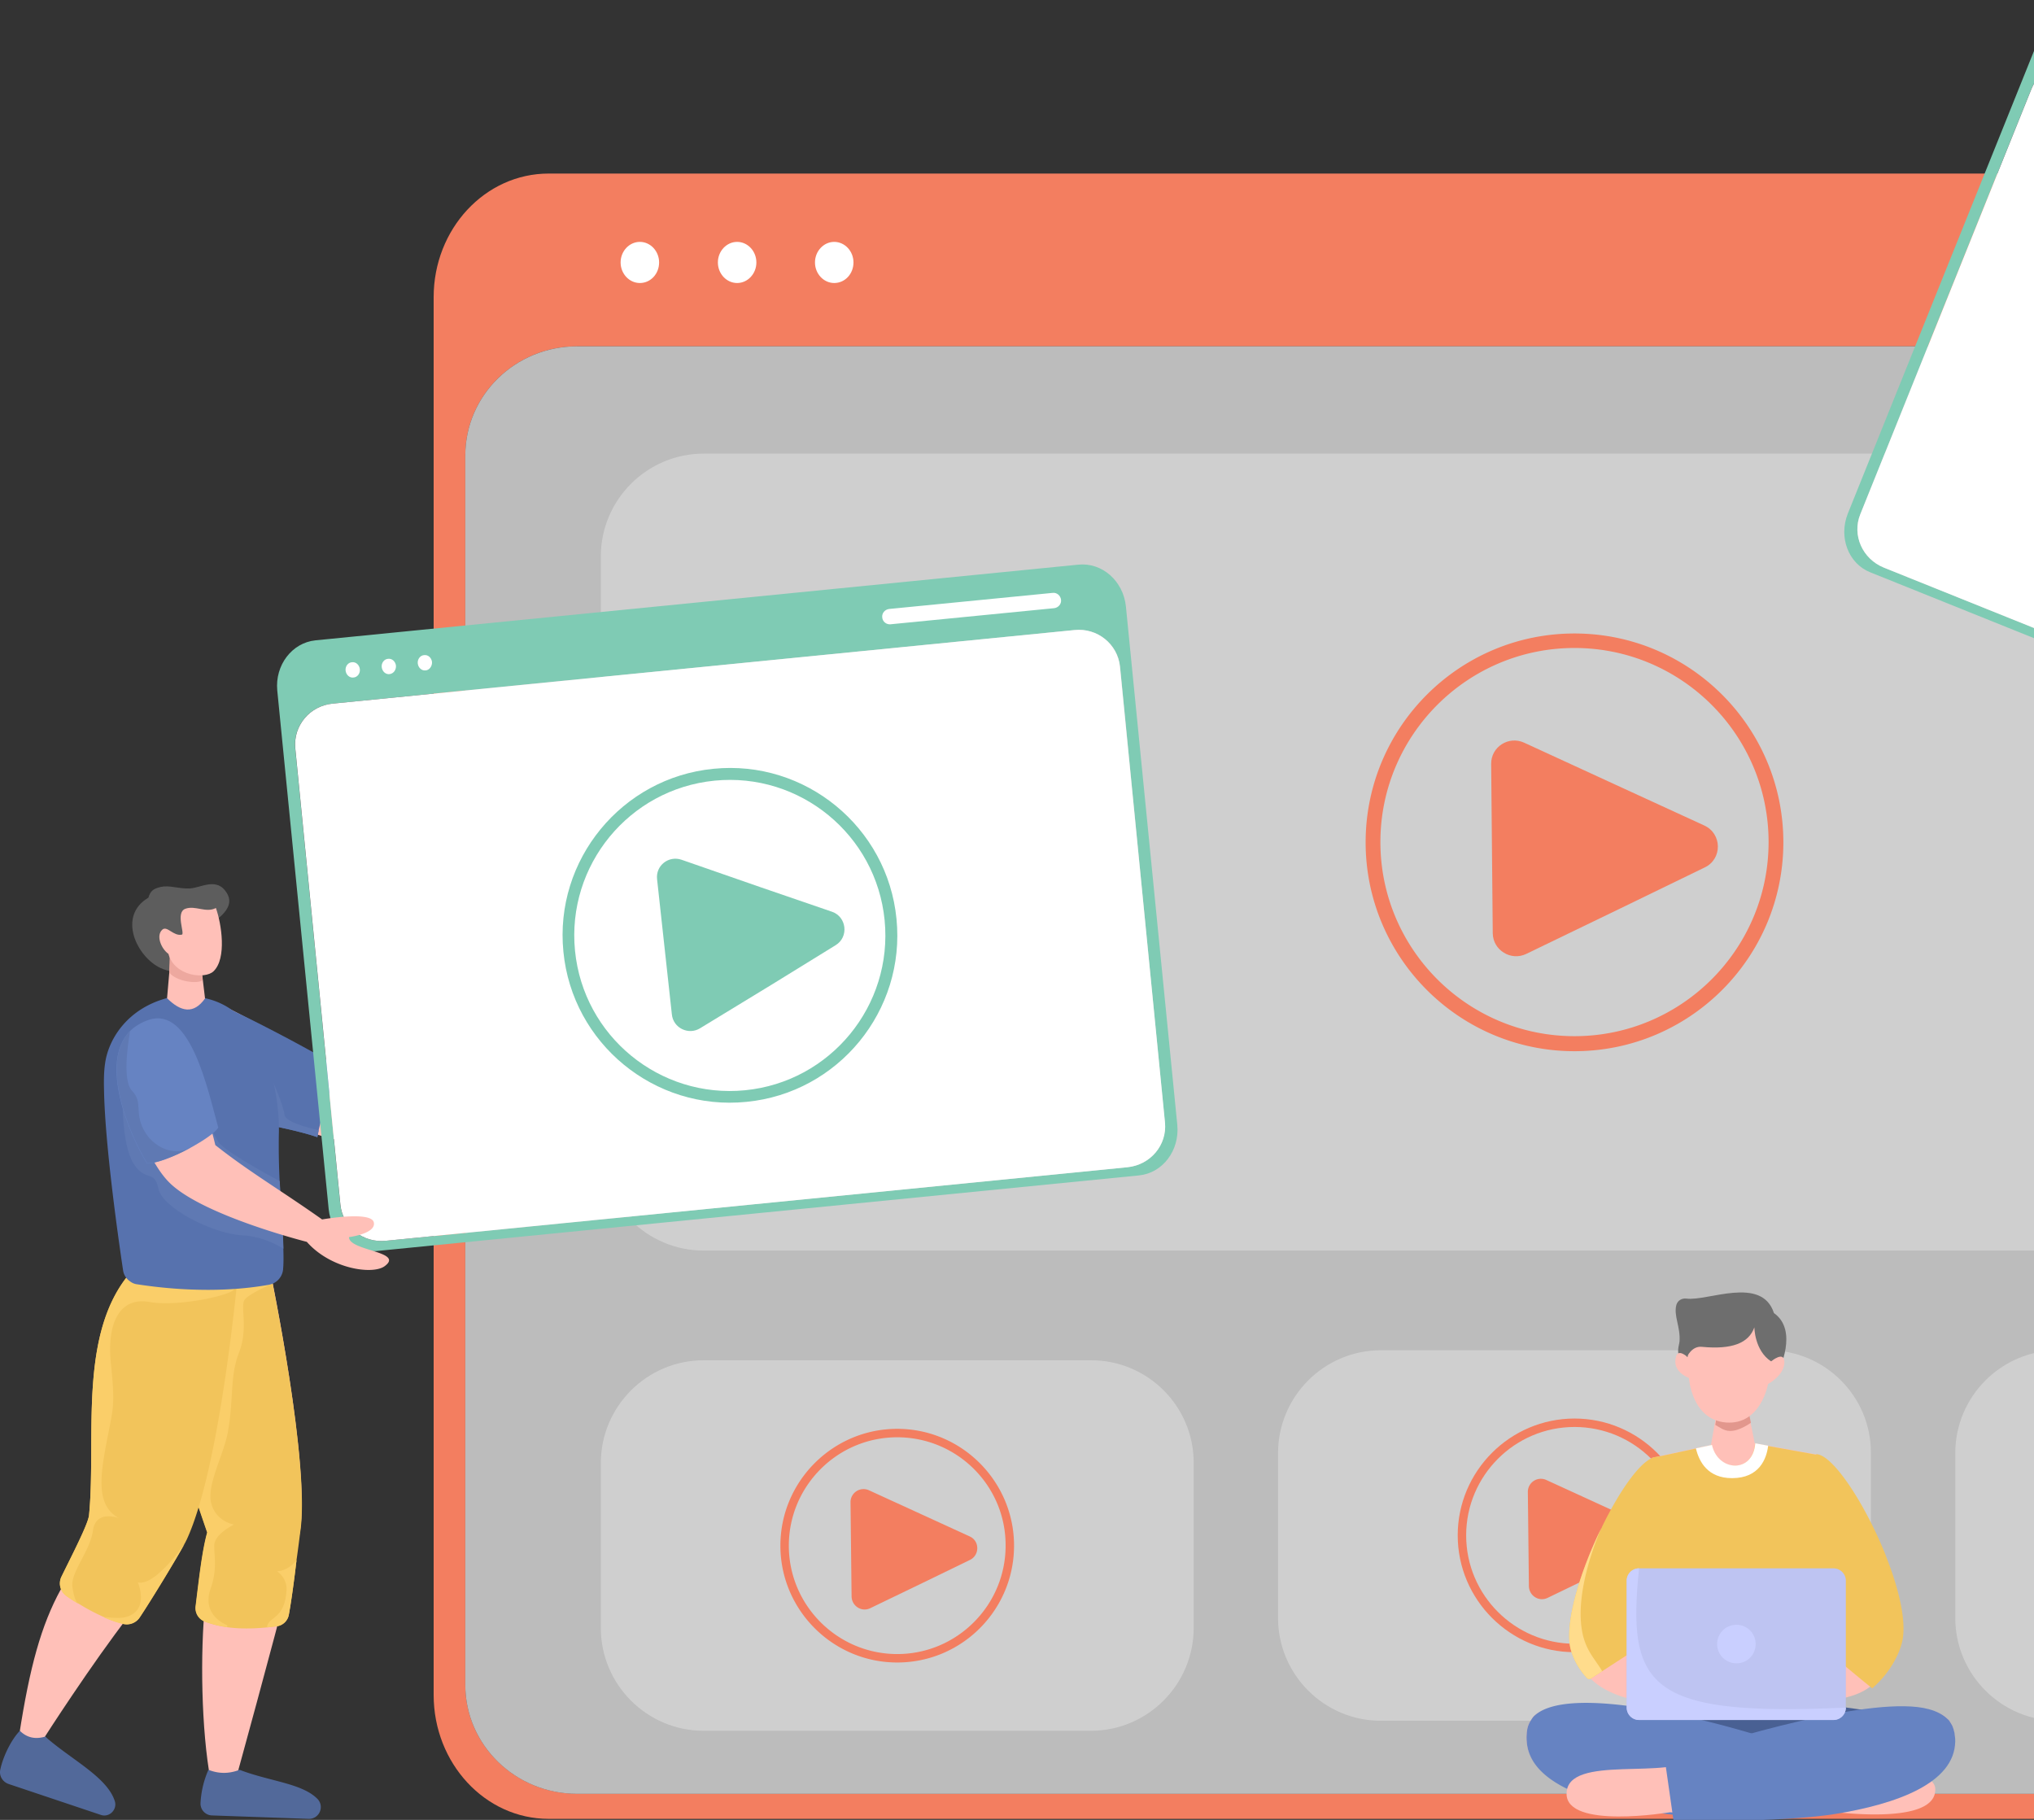 <svg width="380" height="340" fill="none" xmlns="http://www.w3.org/2000/svg"><rect width="100%" height="100%" fill="#333333" stroke="none"/><path d="M486.492 32.426H102.497c-11.874 0-21.481 10.346-21.481 23.106v261.122c0 12.76 9.607 23.156 21.481 23.156h383.995c11.874 0 21.481-10.396 21.481-23.156V55.533c0-12.76-9.607-23.107-21.481-23.107Zm15.52 282.355c0 11.283-9.361 20.348-20.89 20.348H107.817c-11.528 0-20.89-9.115-20.89-20.348V85.093c0-11.282 9.362-20.397 20.89-20.397h373.305c11.578 0 20.89 9.115 20.89 20.397v229.688Z" fill="#F37E60"/><path d="M502.013 85.096v229.688c0 11.283-9.36 20.348-20.889 20.348H107.819c-11.528 0-20.89-9.115-20.89-20.348V85.096c0-11.282 9.362-20.397 20.89-20.397h373.305c11.578 0 20.889 9.164 20.889 20.397Z" fill="#fff" fill-opacity=".67"/><path d="M159.451 49.032c0-2.118-1.626-3.842-3.597-3.842-1.97 0-3.596 1.724-3.596 3.842 0 2.119 1.626 3.843 3.596 3.843 2.02 0 3.597-1.724 3.597-3.843ZM141.31 49.032c0-2.118-1.626-3.842-3.596-3.842-1.971 0-3.597 1.724-3.597 3.842 0 2.119 1.626 3.843 3.597 3.843 1.97 0 3.596-1.724 3.596-3.843ZM123.138 49.032c0-2.118-1.625-3.842-3.596-3.842s-3.597 1.724-3.597 3.842c0 2.119 1.626 3.843 3.597 3.843 2.02 0 3.596-1.724 3.596-3.843Z" fill="#fff"/><path d="M456.88 84.75H131.465c-10.593 0-19.215 8.622-19.215 19.215v110.459c0 10.592 8.622 19.214 19.215 19.214H456.88c10.593 0 19.215-8.622 19.215-19.214V103.965c0-10.593-8.622-19.215-19.215-19.215ZM203.839 254.135h-72.374c-10.593 0-19.215 8.622-19.215 19.214v30.793c0 10.593 8.622 19.214 19.215 19.214h72.325c10.593 0 19.215-8.621 19.215-19.214v-30.793c.049-10.592-8.573-19.214-19.166-19.214ZM330.363 252.264h-72.375c-10.593 0-19.215 8.622-19.215 19.214v30.793c0 10.592 8.622 19.214 19.215 19.214h72.326c10.592 0 19.214-8.622 19.214-19.214v-30.793c.049-10.592-8.573-19.214-19.165-19.214ZM456.886 252.264h-72.375c-10.592 0-19.214 8.622-19.214 19.214v30.793c0 10.592 8.622 19.214 19.214 19.214h72.326c10.593 0 19.215-8.622 19.215-19.214v-30.793c.049-10.592-8.573-19.214-19.166-19.214Z" fill="#fff" fill-opacity=".29"/><path d="M285.139 178.215c-2.857 1.38-6.208-.69-6.257-3.843l-.148-15.815-.148-15.815c-.049-3.202 3.252-5.321 6.159-3.991l17.884 8.228 15.766 7.243c3.35 1.527 3.4 6.257.099 7.833l-15.618 7.587-17.737 8.573Z" fill="#F37E60"/><path d="M294.153 196.392c-21.53 0-39.02-17.49-39.02-39.02 0-21.53 17.49-39.02 39.02-39.02 21.53 0 39.02 17.49 39.02 39.02 0 21.53-17.49 39.02-39.02 39.02Zm0-75.331c-20.003 0-36.261 16.259-36.261 36.262 0 20.002 16.258 36.261 36.261 36.261 20.003 0 36.261-16.259 36.261-36.261 0-20.003-16.258-36.262-36.261-36.262ZM162.594 300.448c-1.626.788-3.449-.394-3.498-2.168l-.099-8.819-.099-8.819a2.433 2.433 0 0 1 3.449-2.217l10.002 4.582 8.819 4.04c1.872.837 1.872 3.498.049 4.385l-8.721 4.237-9.902 4.779Z" fill="#F37E60"/><path d="M167.623 310.597c-12.022 0-21.826-9.804-21.826-21.826 0-12.021 9.804-21.826 21.826-21.826 12.021 0 21.825 9.805 21.825 21.826 0 12.022-9.755 21.826-21.825 21.826Zm0-42.075c-11.184 0-20.25 9.115-20.25 20.249 0 11.184 9.115 20.249 20.25 20.249 11.183 0 20.249-9.114 20.249-20.249.049-11.184-9.066-20.249-20.249-20.249ZM289.133 298.522c-1.626.788-3.449-.394-3.498-2.168l-.099-8.819-.098-8.819a2.433 2.433 0 0 1 3.448-2.217l10.002 4.582 8.819 4.04c1.872.838 1.872 3.498.049 4.385l-8.721 4.237-9.902 4.779Z" fill="#F37E60"/><path d="M294.162 308.671c-12.022 0-21.826-9.804-21.826-21.826 0-12.021 9.804-21.825 21.826-21.825 12.021 0 21.825 9.804 21.825 21.825 0 12.071-9.755 21.826-21.825 21.826Zm0-42.075c-11.184 0-20.249 9.115-20.249 20.249 0 11.184 9.114 20.249 20.249 20.249 11.184 0 20.249-9.114 20.249-20.249.049-11.134-9.065-20.249-20.249-20.249Z" fill="#F37E60"/><path d="M78.646 188.064s-4.139 23.205-10.15 24.831c-2.71.739-6.207.099-9.557-1.034-5.666-1.922-10.84-5.321-11.036-6.257l-5.715-17.441c3.3 1.428 22.12 12.169 23.648 13.154 2.513-3.744 7.883-13.45 8.08-14.189 0 0-1.182-5.222-.148-6.7.936-1.281 1.232 2.956 1.626 2.463.444-.591 2.907-6.651 4.582-4.878 3.646 4.04-1.33 10.051-1.33 10.051Z" fill="#FFC0B8"/><path d="M62.628 198.951c-.394 3.942-2.414 9.066-3.103 12.219-.1.493-.198.936-.247 1.281-5.666-1.922-12.465-2.562-12.662-3.498l-1.28-5.863-3.203-14.879c3.35 1.429 13.943 6.848 20.495 10.74Z" fill="#5772AE"/><path d="M59.556 211.169c-.098.493-.197.936-.246 1.281-5.666-1.921-12.465-2.562-12.662-3.498l-1.28-5.863 5.714-.788s1.823 4.089 2.07 5.961c.197 1.38 4.187 2.365 6.404 2.907Z" fill="#5F79B3"/><path d="M40.662 287.291c-1.183 4.434-1.922 8.376-2.316 12.071-.985 9.41-.739 23.944.986 33.157l4.828-.492s6.848-24.831 10.05-37.493c.838-3.203 1.478-6.11 1.823-8.277 1.971-12.367-5.271-47.446-5.715-49.712V236.397l-19.46-2.709c-10.347 24.584 1.92 30.792 9.804 53.603Z" fill="#FFC0B8"/><path d="M56.086 286.256c-.099.788-.345 2.808-.69 5.223-.394 3.35-.936 7.488-1.428 10.149a2.666 2.666 0 0 1-2.316 2.217c-.591.049-1.183.148-1.774.197-2.562.246-5.074.296-7.538-.049a19.888 19.888 0 0 1-4.089-1.035 2.691 2.691 0 0 1-1.724-2.858c.64-5.123 1.182-10.247 2.167-13.795-2.906-8.424-4.483-13.598-7.242-19.214-1.478-3.006-2.71-5.863-3.547-8.819-1.823-6.602-1.626-13.844 2.906-24.536l19.461 2.71V236.594c.493 2.217 7.736 37.296 5.814 49.662Z" fill="#F2C45B"/><path d="M50.961 239.793s-4.434 1.873-5.271 3.055c-.838 1.183.739 5.321-1.035 9.854-1.774 4.532-.936 8.671-2.119 15.026-.837 4.287-3.99 9.805-3.054 13.204.936 3.4 4.237 3.893 4.237 3.893s-3.695 1.773-3.695 3.941.591 4.434-.69 8.08c-1.28 3.646.887 5.764 2.907 6.7.246.099.295.247.148.444a19.89 19.89 0 0 1-4.09-1.035 2.69 2.69 0 0 1-1.724-2.857c.64-5.124 1.182-10.248 2.168-13.795-2.907-8.425-4.484-13.598-7.243-19.215-1.478-3.005-2.71-5.863-3.547-8.819 1.97-8.918 3.745-17.047 3.942-18.426.492-3.203 16.85-2.02 16.85-2.02l2.216 1.97Z" fill="#FACE69"/><path d="M20.275 338.181 8.4 324.435s8.72-13.598 15.766-22.664c1.675-2.167 3.252-4.04 4.582-5.468 9.656-10.002 14.682-60.354 14.682-60.354H27.517c-12.514 11.48-9.36 27.344-9.706 42.962-.148 5.42-1.872 10.642-4.779 15.224-.591.936-1.133 1.872-1.675 2.808-3.646 6.651-5.813 14.485-7.784 27.295l-2.464 8.326 19.166 5.617Z" fill="#FFC0B8"/><path d="M44.667 235.758s-3.251 37.838-9.804 51.928c-.099.148-.197.444-.394.739-1.478 2.71-6.11 10.347-8.376 13.746a2.92 2.92 0 0 1-2.907 1.232c-1.133-.246-2.463-.69-3.744-1.281a37.426 37.426 0 0 1-4.828-2.562h-.05c-.788-.493-1.576-.985-2.167-1.429a2.853 2.853 0 0 1-.936-3.547c1.872-3.843 5.025-9.903 5.173-11.529 1.478-15.027-2.562-36.015 9.508-47.149h2.02l12.17-.148h4.335Z" fill="#F2C45B"/><path d="m40.381 235.805 3.35 4.976c.099 1.084-10.445 3.449-15.815 2.463-5.173-.936-8.03 3.301-7.193 11.529.838 8.178.394 8.326-.838 14.83-1.231 6.503-1.872 11.775 2.365 14.041-.246-.099-4.335-1.577-4.877 2.266-.542 3.942-4.237 7.834-3.843 10.593.345 2.365.887 3.005 1.035 3.104-.789-.493-1.577-.985-2.168-1.429a2.853 2.853 0 0 1-.936-3.547c1.872-3.843 5.025-9.903 5.173-11.529 1.478-15.027-2.562-36.015 9.508-47.15h2.02l12.219-.147Z" fill="#FACE69"/><path d="M52.885 237.184a3.24 3.24 0 0 1-2.71 2.857c-3.646.641-7.44.936-11.331.936-4.287 0-8.721-.345-13.204-1.034a2.654 2.654 0 0 1-1.33-.542 3.01 3.01 0 0 1-1.33-2.168c-.937-6.257-3.4-23.698-3.548-33.749-.05-1.872 0-3.498.197-4.779.542-4.188 3.843-10.198 11.676-12.267l6.996.049c11.973 2.562 13.993 18.968 13.796 25.373-.05 2.956 0 5.912.147 8.77.197 4.779.592 9.262.69 12.661.05 1.528.05 2.858-.05 3.893Z" fill="#5772AE"/><path d="M52.949 233.29c-1.922-1.182-4.631-2.365-7.785-2.513-5.271-.246-14.879-5.074-15.568-8.72-.74-3.646-2.464-1.133-4.68-4.73-2.218-3.596-2.02-12.366-2.02-12.366l14.878 2.71s1.774 3.498 2.956 5.567c.887 1.577 8.179 5.617 11.529 7.439.246 4.779.64 9.214.69 12.613Z" fill="#5F79B3"/><path d="M44.755 330.646c5.616 2.168 11.725 2.513 14.583 5.469 1.33 1.429.295 3.745-1.675 3.695l-18.082-.64a2.21 2.21 0 0 1-2.118-2.316 17.585 17.585 0 0 1 1.478-6.208c1.872.74 3.793.789 5.813 0ZM8.444 324.439c4.828 4.287 11.578 7.538 13.007 12.071.492 1.577-1.035 3.104-2.612 2.562l-17.194-5.764c-1.183-.395-1.872-1.577-1.577-2.759.542-2.513 2.07-5.568 3.646-7.194 1.33 1.331 2.956 1.626 4.73 1.084Z" fill="#52699A"/><path d="M36.142 180.327c-2.267.69-3.203 1.823-6.11.542-4.433-2.02-8.178-9.705-2.315-13.154.394-1.232.838-1.675 2.365-2.02 1.576-.345 3.153.345 5.272.295 2.118-.049 5.173-2.266 7.045.887 1.872 3.104-2.76 5.518-5.075 7.095-2.315 1.478-1.576 4.089-1.182 6.355Z" fill="#5D5D5D"/><path d="M31.21 186.488c2.563 2.562 4.977 3.054 7.096.049l-.592-4.927-.246-2.069h-5.666l-.098 1.281-.493 5.666Z" fill="#FFC0B8"/><path d="M31.61 181.711c1.379 1.675 5.222 2.168 6.256 1.429l-.443-3.646-5.666-2.365-.148 4.582Z" fill="#EDA89F"/><path d="M40.336 169.637c1.035 2.907 2.07 9.411-.444 11.825-1.576 1.527-7.291.936-8.424-3.252-1.38-.985-2.365-3.449-1.134-4.533.887-.788 2.07 1.281 3.646.937.592-.148-1.231-4.139.64-4.829 1.873-.689 3.844.838 5.716-.148Z" fill="#FFC0B8"/><path d="M34.464 288.473c-1.478 2.709-6.109 10.346-8.375 13.745a2.92 2.92 0 0 1-2.907 1.232c-1.133-.246-2.463-.69-3.744-1.281.098-.197 2.463.394 4.187-.098 4.385-1.281 2.119-6.454 2.119-6.454 3.104.837 8.375-6.701 8.72-7.144ZM55.4 291.479c-.393 3.35-.935 7.488-1.428 10.149a2.666 2.666 0 0 1-2.316 2.217c-.59.049-1.182.148-1.773.197.197-2.119 3.3-1.33 3.646-6.947.147-2.316-1.774-3.547-1.774-3.547 1.232 0 2.759-.887 3.646-2.069Z" fill="#FACE69"/><path d="m201.475 105.491-142.532 14.14c-4.385.443-7.588 4.631-7.144 9.361l9.607 96.91c.493 4.73 4.434 8.228 8.82 7.834l142.581-14.14c4.385-.443 7.587-4.631 7.144-9.41l-9.607-96.911c-.493-4.729-4.434-8.227-8.869-7.784Zm16.16 104.251c.394 4.188-2.709 7.883-6.996 8.327L72.048 231.814c-4.286.444-8.08-2.611-8.474-6.799l-8.425-85.233c-.394-4.188 2.71-7.933 6.996-8.327l138.591-13.745c4.287-.444 8.08 2.611 8.524 6.799l8.375 85.233Z" fill="#7FCBB4"/><path d="m209.228 124.508 8.425 85.234c.394 4.187-2.71 7.883-6.996 8.326L72.066 231.814c-4.287.443-8.08-2.611-8.475-6.799l-8.425-85.234c-.394-4.188 2.71-7.932 6.997-8.326l138.591-13.746c4.237-.444 8.031 2.611 8.474 6.799ZM80.711 123.673c-.098-.789-.739-1.38-1.478-1.281-.739.049-1.28.788-1.182 1.576.098.788.739 1.38 1.478 1.281.69-.049 1.231-.788 1.182-1.576ZM73.977 124.364c-.099-.788-.74-1.38-1.478-1.281-.74.049-1.281.788-1.183 1.577.099.788.74 1.379 1.478 1.281.74-.099 1.232-.789 1.183-1.577ZM67.227 125.003c-.099-.789-.74-1.38-1.478-1.281-.74.049-1.281.788-1.183 1.576.099.789.74 1.38 1.478 1.281.74-.049 1.281-.788 1.183-1.576ZM166.4 116.63l30.546-3.006c.788-.098 1.38-.788 1.281-1.576-.099-.789-.788-1.38-1.577-1.281l-30.546 3.005c-.788.098-1.379.788-1.281 1.577.05.788.789 1.379 1.577 1.281Z" fill="#fff"/><path d="M130.789 192.109c-2.168 1.33-5.025-.049-5.271-2.611l-1.38-12.613-1.379-12.613c-.296-2.562 2.167-4.483 4.582-3.645l14.878 5.173 13.204 4.532c2.759.936 3.203 4.73.69 6.257l-11.824 7.292-13.5 8.228Z" fill="#7FCBB4"/><path d="M139.451 205.856c-17.145 1.724-32.517-10.888-34.192-28.034-1.724-17.145 10.889-32.516 28.034-34.192 17.145-1.724 32.517 10.889 34.192 28.034 1.724 17.145-10.839 32.517-28.034 34.192Zm-5.961-60.009c-15.963 1.577-27.639 15.816-26.063 31.778 1.577 15.963 15.815 27.64 31.778 26.063 15.963-1.576 27.639-15.815 26.063-31.778-1.577-15.963-15.815-27.639-31.778-26.063Z" fill="#7FCBB4"/><path d="M22.39 202.55s3.055 9.311 6.849 15.273c.887 1.429 1.823 2.611 2.808 3.498 6.553 5.961 25.275 10.691 25.275 10.691 4.483 5.075 12.218 6.158 14.484 4.582 3.942-2.808-6.65-2.858-6.601-5.469 0 0 5.124-.64 4.63-2.759-.492-2.168-9.656-.542-9.656-.542-7.735-5.469-13.745-8.967-19.953-13.893a69.66 69.66 0 0 0-.789-3.055c-2.02-7.341-4.926-14.386-10.297-20.446-5.025 2.907-6.602 7.193-6.75 12.12Z" fill="#FFC0B8"/><path d="M40.78 210.678c-.64.985-2.758 2.414-5.172 3.744-.099.05-.197.148-.345.197-2.858 1.528-6.06 2.759-7.785 2.759-3.251-5.173-9.065-18.869-3.202-24.732.887-.887 2.07-1.626 3.547-2.119 7.735-2.512 10.938 12.81 12.958 20.151Z" fill="#6683C2"/><path d="M35.302 214.571c-2.858 1.528-6.06 2.759-7.785 2.759-3.251-5.173-9.065-18.869-3.202-24.732-.05.345-1.724 9.016.345 11.184 2.118 2.217.394 3.892 2.217 7.34 1.724 3.252 5.567 4.878 8.425 3.449Z" fill="#5F79B3"/><path d="M525.102 54.008 392.226.552c-4.089-1.675-8.868.592-10.642 5.026l-36.36 90.357c-1.774 4.435.099 9.361 4.188 10.987l132.876 53.456c4.089 1.675 8.868-.591 10.642-5.025l36.36-90.358c1.823-4.385-.05-9.312-4.188-10.987Zm-33.897 99.867c-1.576 3.892-6.06 5.764-10.05 4.138l-129.23-51.978c-3.991-1.626-5.962-6.06-4.385-9.952l31.975-79.47c1.576-3.891 6.06-5.764 10.05-4.138l129.181 51.978c3.991 1.626 5.962 6.06 4.385 9.952l-31.926 79.47Z" fill="#7FCBB4"/><path d="m523.192 74.407-31.975 79.47c-1.576 3.892-6.06 5.764-10.05 4.138l-129.231-51.977c-3.99-1.626-5.961-6.06-4.385-9.953l31.975-79.469c1.577-3.892 6.06-5.764 10.051-4.139l129.181 51.978c4.04 1.626 5.962 6.06 4.434 9.953Z" fill="#fff"/><path d="M335.745 317.689s15.47 2.267 15.174 2.119c-.246-.148-28.28 14.238-28.28 14.238L295 321.68l13.697-3.991h27.048Z" fill="#496093"/><path d="M330.657 338.286h.395c4.483-.098 7.39-.345 7.39-.345s.197.05.591.099c3.843.64 22.91 3.104 22.516-3.892-.197-3.991-14.091-5.42-19.018-4.631h-.049a21.854 21.854 0 0 0-1.971.394s-2.513-.986-6.405-2.316c-.148-.049-.345-.098-.492-.197-12.958-4.483-40.154-12.81-46.904-6.897-.098.049-.148.147-.197.197-.049.049-.148.147-.197.246-.049.049-.098.148-.148.197 0 0-.049.049-.049.099-.049.098-.148.197-.197.295-.049.099-.148.246-.197.345-.049.099-.099.246-.148.345a4.179 4.179 0 0 0-.246.837c-.049.296-.099.592-.099.838a7.449 7.449 0 0 0 0 1.478c.936 12.514 30.891 13.302 45.425 12.908Z" fill="#FFC0B8"/><path d="m330.46 339.763.444-1.478.197-.641 2.956-10.05.443-1.429c-12.957-4.484-40.941-11.825-47.79-5.666-.098.049-.148.148-.197.197-.049.049-.148.148-.197.246-.049.05-.098.148-.148.197 0 0-.049.05-.049.099-.049.099-.148.197-.197.296-.049.098-.148.246-.197.344-.049.099-.099.247-.148.345a4.189 4.189 0 0 0-.246.838c-.049.296-.099.591-.099.837a7.459 7.459 0 0 0 0 1.479c.887 12.661 30.694 14.78 45.228 14.386Z" fill="#6683C2"/><path d="M309.163 295.032c4.287 6.06.444 22.565.444 22.565h28.871c-.788-1.134-3.055-15.372 2.02-23.255 8.178-12.662-.641-22.516-.641-22.516l-12.021-2.167-.788-3.843-.542-2.611-.148-.592h-5.42l-.197 1.133-.443 2.513-.641 3.695-11.036 2.414c.148-.049-9.262 8.819.542 22.664Z" fill="#FFC0B8"/><path d="M338.541 317.591c-.689-.985-2.414-11.43.197-19.362-5.715-1.675-4.729 14.14-14.238 19.362h14.041Z" fill="#C4626E"/><path d="M293.504 307.588c.295 1.873 1.626 3.893 3.547 5.913 4.976 5.124 15.175 4.877 22.122 6.749l.739-3.695s-12.465-3.498-15.126-7.883c-.295-.443-.492-.886-.542-1.281-.887-4.335 4.139-9.804 4.139-9.804l.542-25.275c-.049 0-16.948 25.768-15.421 35.276ZM328.388 316.605l-.148 2.463c-.246-.098-.197-.394.049-.443 6.208-1.281 16.407.493 21.383-3.744 3.054-2.612 4.729-5.814 5.124-8.277 1.527-9.509-14.978-34.784-14.978-34.784l.591 25.226s5.026 5.419 4.139 9.804c-.148.788-.788 1.724-1.675 2.759-3.695 4.385-14.485 6.996-14.485 6.996Z" fill="#FFC0B8"/><path d="M309.208 295.029c4.287 6.06.444 22.565.444 22.565h28.871c-.69-.936-2.414-11.431.197-19.363.443-1.379 1.035-2.709 1.823-3.843 8.178-12.662-.641-22.515-.641-22.515l-9.607-1.725-2.414-.443c-.444 5.715-6.996 5.272-8.08.296l-3.055.64-7.981 1.725c0-.05-9.41 8.819.443 22.663Z" fill="#F2C45B"/><path d="M293.322 307.589c.345 1.774 1.38 3.991 3.153 5.912a.599.599 0 0 0 .74.099l2.118-1.38 5.617-3.646a3.151 3.151 0 0 1-.493-1.33c-.887-4.335 7.144-11.085 7.144-11.085l-1.922-23.994c-2.611-.098-6.848 5.814-10.395 13.106v.049c-3.892 7.833-6.848 17.244-5.962 22.269ZM344.545 306.853c-.147.788-1.231 1.429-2.118 2.513l5.222 4.335 2.119 1.725c3.054-2.611 4.877-5.962 5.518-8.376 1.034-3.695-.444-10.05-2.956-16.357v-.049c-3.794-9.509-9.854-18.87-13.007-18.968l-1.823 25.619s7.981 5.223 7.045 9.558Z" fill="#F2C45B"/><path d="M292.672 335.13c0 6.701 19.313 3.449 19.313 3.449s3.005.197 7.538.296h.246c6.602.148 16.407 0 25.176-1.33 10.79-1.626 20.102-5.124 20.299-12.219v-.049c0-.296 0-.591-.049-.887-.05-.296-.05-.64-.148-.936-.05-.296-.148-.542-.247-.838-.049-.098-.098-.246-.147-.344-.05-.099-.148-.247-.197-.345-.05-.099-.148-.197-.198-.296 0-.049-.049-.049-.049-.099-.049-.098-.098-.147-.148-.197-.049-.098-.147-.147-.197-.197-.788-.788-1.97-1.33-3.399-1.724-9.755-2.414-32.271 4.631-43.701 8.622-.148.049-.394.049-.493.197-3.596 4.582-23.599-.739-23.599 6.897Z" fill="#FFC0B8"/><path d="m311.039 328.828 1.626 11.381c6.011.148 21.924 0 30.004-1.281 11.775-1.872 22.466-5.814 22.614-13.549v-.049c0-.296 0-.591-.049-.887-.049-.296-.049-.641-.148-.936-.049-.296-.148-.542-.246-.838-.049-.098-.099-.246-.148-.345-.049-.098-.148-.246-.197-.344-.049-.099-.148-.198-.197-.296 0-.049-.049-.049-.049-.099-.05-.098-.099-.147-.148-.197-.049-.098-.148-.147-.197-.197-.838-.837-2.07-1.478-3.548-1.872-10.05-2.759-37.936 5.567-49.317 9.509Z" fill="#6683C2"/><path d="M303.906 295.323v23.698a2.314 2.314 0 0 0 2.316 2.316h36.31a2.314 2.314 0 0 0 2.316-2.316v-23.698a2.313 2.313 0 0 0-2.316-2.315h-36.31a2.313 2.313 0 0 0-2.316 2.315Z" fill="#BEC4F2"/><path d="M327.998 307.149a3.585 3.585 0 0 0-3.597-3.596 3.585 3.585 0 0 0-3.596 3.596 3.585 3.585 0 0 0 3.596 3.597c1.971.049 3.597-1.577 3.597-3.597Z" fill="#C9CFFF"/><path d="M320.461 266.205c.739.394 1.577 1.133 2.759 1.133 1.724.049 3.892-1.528 3.892-1.528l-.542-2.611h-1.872l-3.252.197-.591.345-.394 2.464Z" fill="#E2978D"/><path d="M303.906 295.323v23.698a2.314 2.314 0 0 0 2.316 2.316h36.31a2.314 2.314 0 0 0 2.316-2.316c-36.754 1.675-40.942-3.695-38.626-26.013a2.313 2.313 0 0 0-2.316 2.315Z" fill="#C9CFFF"/><path d="M293.322 307.597c.345 1.774 1.38 3.991 3.154 5.912a.596.596 0 0 0 .739.099l2.118-1.38c-1.133-1.97-2.759-3.498-3.547-6.503-2.069-8.08 3.153-19.707 3.449-20.397-3.843 7.834-6.799 17.244-5.913 22.269Z" fill="#FFDC8C"/><path d="M332.301 256.059s3.745-7.489-.886-10.74c-2.267-7.046-12.416-2.168-16.357-2.71-.838-.099-1.626.345-1.873 1.182-.541 2.02.789 4.139.592 6.799-.099 1.035-.739 1.971.443 4.089 1.232 2.119 18.081 1.38 18.081 1.38Z" fill="#6E6E6E"/><path d="M330.902 254.331s2.414-2.02 2.464.099c.049 2.512-3.055 4.138-3.055 4.138s-1.33 7.686-7.834 7.193c-6.454-.492-6.946-8.326-6.946-8.326s-3.351-1.183-2.365-4.089c.443-1.38 2.118.197 2.118.197l.197-2.661c.05-.443.493-.788.936-.689.838.197 2.365.295 4.533-.444 2.611-.887 3.695-2.463 5.863-2.168 2.365.247 4.434 3.252 4.089 6.75Z" fill="#FFC0B8"/><path d="M316.836 270.588c.591 2.513 2.217 5.568 6.75 5.568 5.124 0 6.454-3.646 6.749-6.06l-2.414-.444c-.443 5.715-6.996 5.272-8.08.296l-3.005.64Z" fill="#fff"/><path d="M327.759 247.978s0 4.286 3.103 6.356l.937-2.562s0-2.759-.198-2.809c-.147-.049-2.611-2.364-2.709-2.414-.099-.049-3.745 0-3.745 0s-10.592 2.267-10.592 2.365c0 .099.591 4.631.591 4.631s.887-2.118 2.808-1.921c5.617.542 8.77-.69 9.805-3.646Z" fill="#6E6E6E"/></svg>